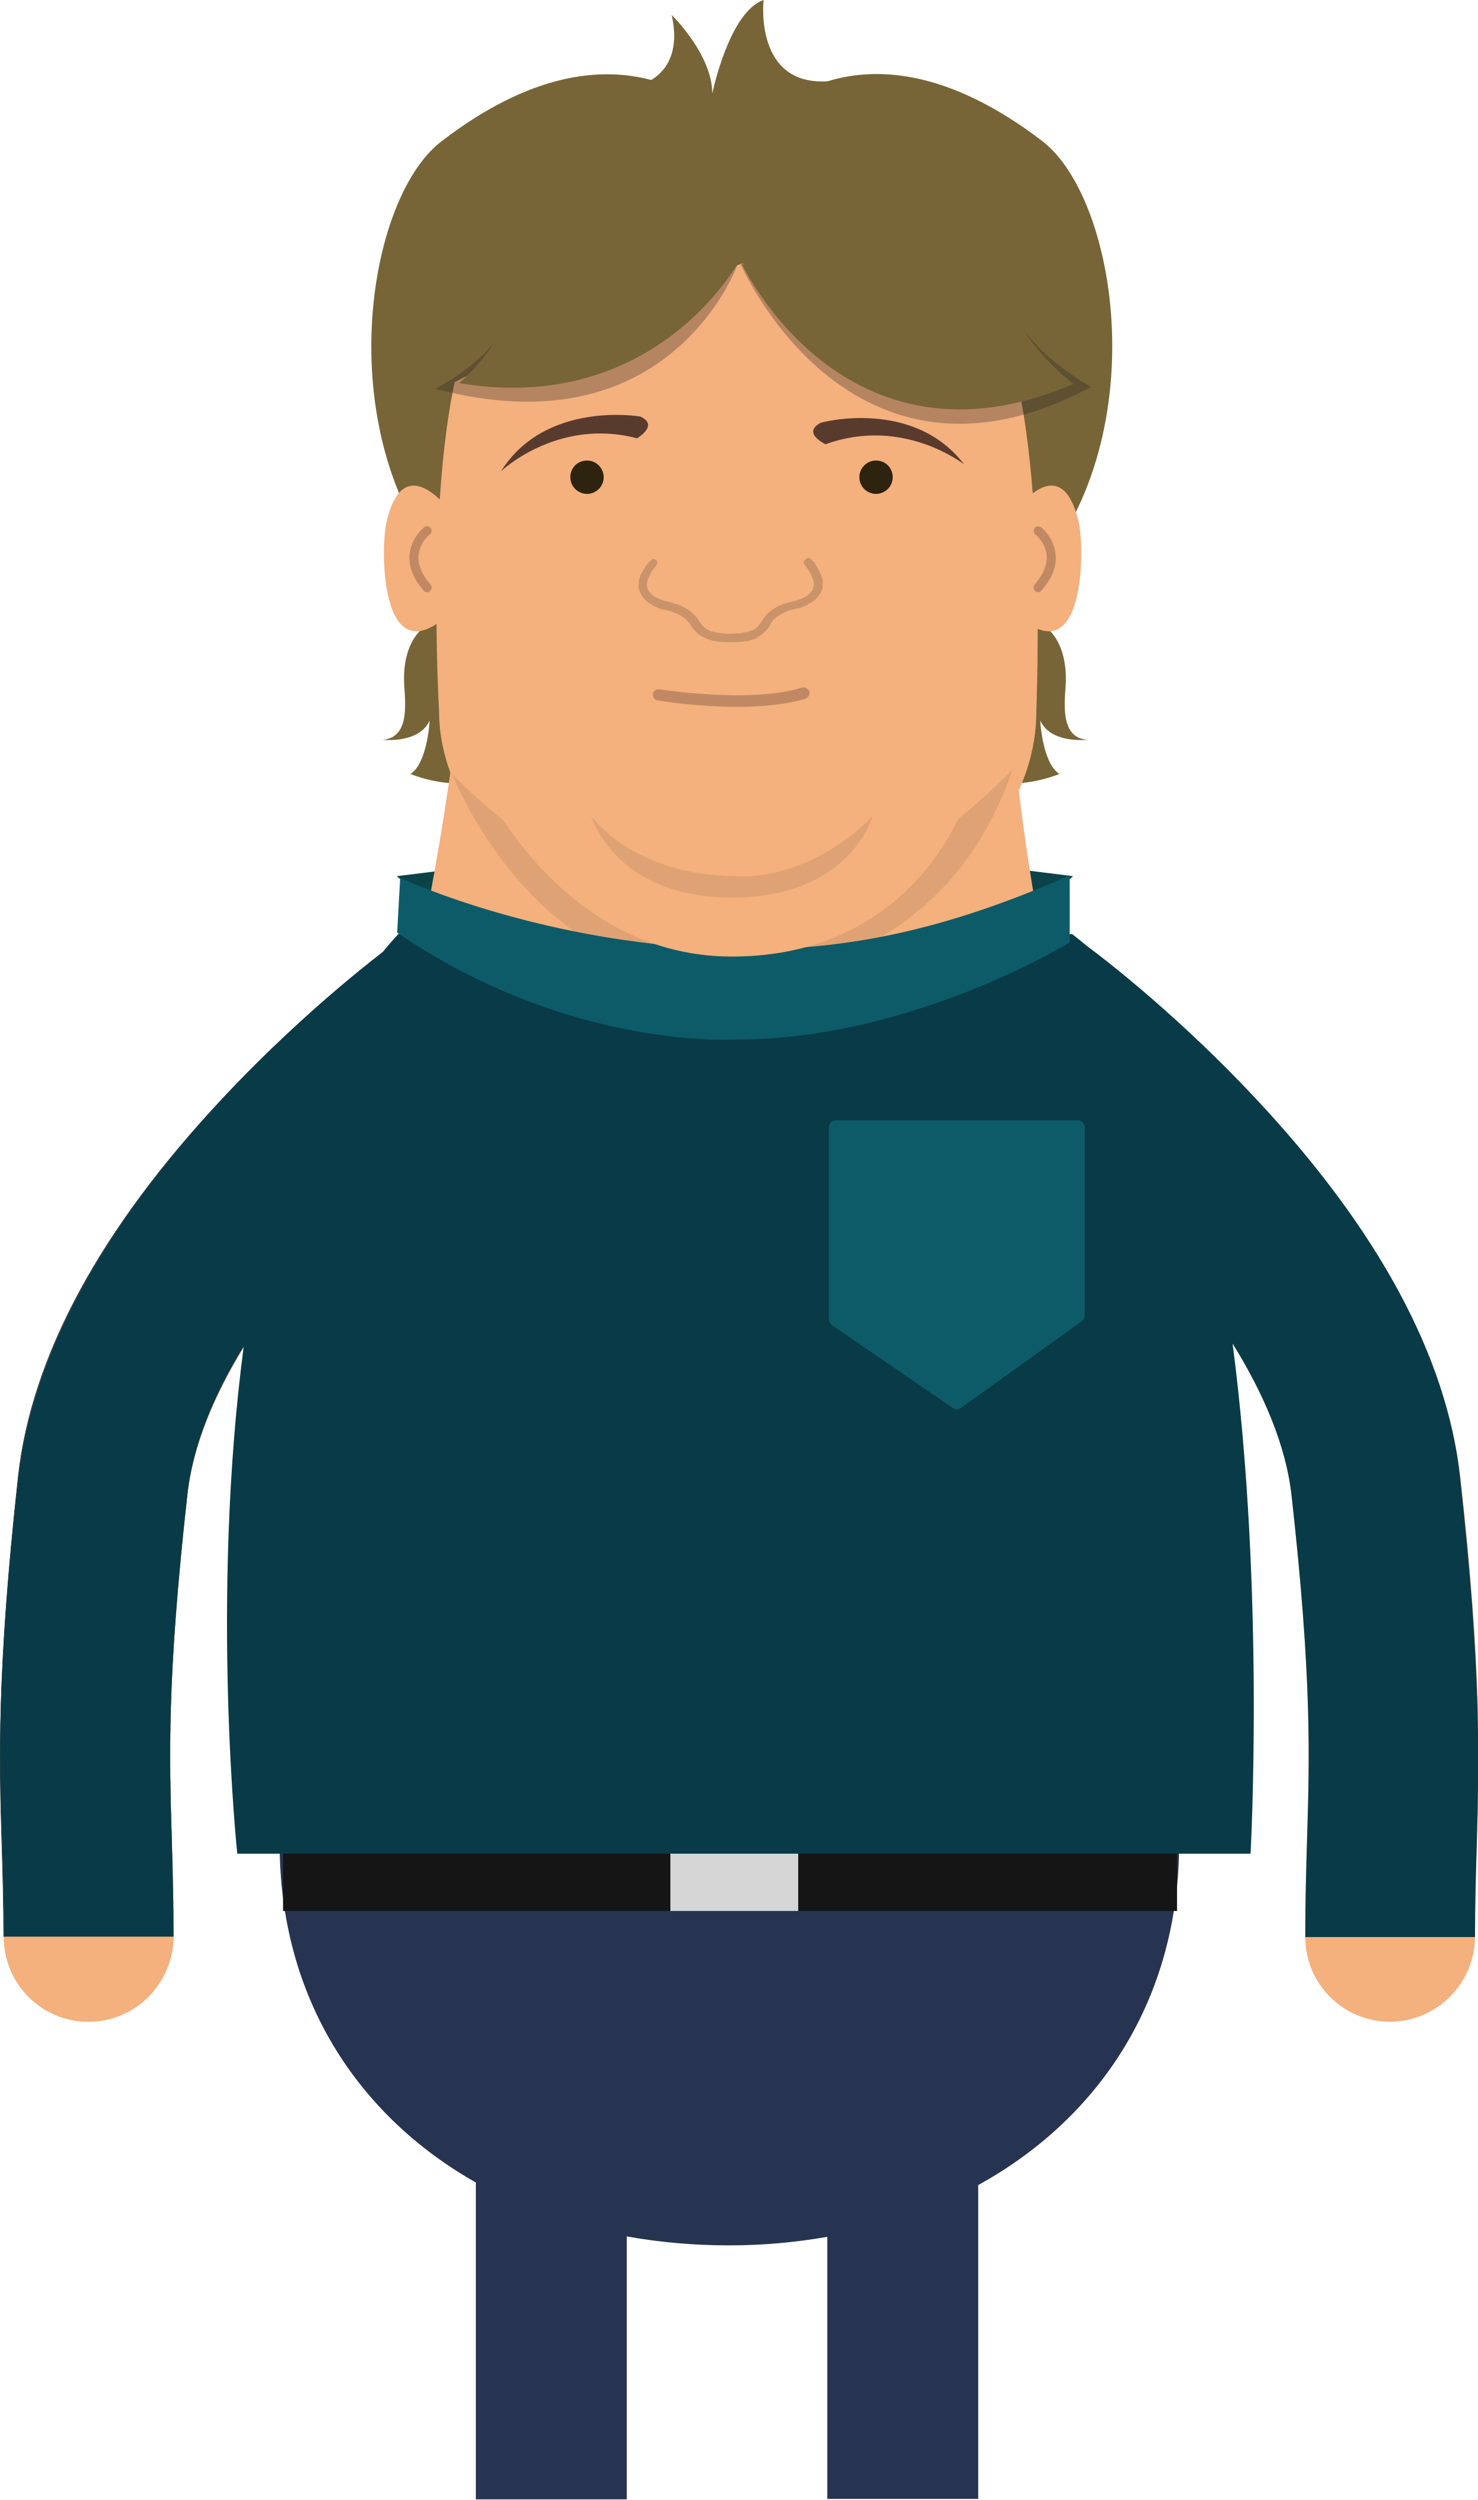 <?xml version="1.0" encoding="utf-8"?>
<!-- Generator: Adobe Illustrator 16.0.0, SVG Export Plug-In . SVG Version: 6.00 Build 0)  -->
<!DOCTYPE svg PUBLIC "-//W3C//DTD SVG 1.1//EN" "http://www.w3.org/Graphics/SVG/1.1/DTD/svg11.dtd">
<svg version="1.1" id="Layer_1" xmlns="http://www.w3.org/2000/svg" xmlns:xlink="http://www.w3.org/1999/xlink" x="0px" y="0px"
	 width="345.7px" height="584.6px" viewBox="0 0 345.7 584.6" enable-background="new 0 0 345.7 584.6" xml:space="preserve">
<g>
	<g>
		<path fill="#776537" d="M101,145.5c0,0-6.6,2.4-6.5,13.5c0,3.7,2,13.5-5,14c0,0,8.5,1,11-4.5c0,0-0.5,10-4.5,12.5
			c0,0,23.6,10,27.6-12.5l-2-33.1C121.6,135.5,107,129.5,101,145.5z"/>
	</g>
	<g>
		<path fill="#776537" d="M242.8,145.5c0,0,6.6,2.4,6.5,13.5c0,3.7-2,13.5,5,14c0,0-8.5,1-11-4.5c0,0,0.5,10,4.5,12.5
			c0,0-23.6,10-27.6-12.5l2-33.1C222.3,135.5,236.8,129.5,242.8,145.5z"/>
	</g>
	<g>
		<g>
			<polygon fill="#0B4349" points="92.8,204.9 108.9,202.9 111.4,221 			"/>
		</g>
		<g>
			<polygon fill="#0B4349" points="251,204.9 234.9,202.9 232.4,221 			"/>
		</g>
		<g>
			<path fill="#F4B07D" d="M266.9,309.5H77.8c0,0,31-114.3,31-169.1c0-31.7,126.7-31.7,126.7,0C235.4,219.6,266.9,309.5,266.9,309.5
				z"/>
		</g>
		<g>
			<path fill="#776537" d="M243.8,33c-21.6-16.5-38.4-17.6-50.2-14c-17.3,1.1-15-19-15-19c-8.1,2.8-12,21.9-12,21.9
				c0-9.2-9.5-18.4-9.5-18.4c2.3,10.1-2.7,14-4.8,15.2c-11.7-3.1-28.2-1.7-49.1,14.4c-18.4,14.1-26.6,72.9,4.4,103.9l65.9-73.6
				l65.9,73.6C270.4,105.9,262.2,47.2,243.8,33z"/>
			<g>
				<path fill="#F4B07D" d="M231.7,71.7c0,0-21.3-27.2-61.8-26.6c-40.3-0.6-57.3,26.6-57.3,26.6c-14.2,23.2-9.9,94.7-9.9,94.7
					c0,35.4,49.1,63.6,69.8,63.6c20.6,0,69.9-26.4,69.9-63.6C242.3,166.4,245.8,94.8,231.7,71.7z"/>
			</g>
			<g opacity="0.2">
				<g>
					<path fill="#231F20" d="M189.6,130.7c0.2,0.2,0.4,0.4,0.6,0.6c0.2,0.2,0.4,0.4,0.5,0.7c0.3,0.5,0.7,1,0.9,1.5
						c0.1,0.3,0.3,0.5,0.4,0.8c0.1,0.3,0.2,0.6,0.3,0.9c0.1,0.3,0.1,0.6,0.1,1c0,0.3,0,0.7,0,1c0,0.3-0.1,0.7-0.3,1
						c-0.1,0.3-0.2,0.7-0.5,0.9c-0.2,0.3-0.4,0.6-0.6,0.8l-0.7,0.6c-0.2,0.2-0.5,0.4-0.8,0.5l-0.8,0.5l-1.6,0.7l0,0l-0.2,0
						c-0.6,0.1-1.4,0.3-2.1,0.5c-0.7,0.2-1.3,0.5-1.9,0.8c-0.6,0.3-1.2,0.7-1.6,1.1c-0.5,0.4-0.8,0.8-1.2,1.6
						c-0.2,0.4-0.4,0.7-0.8,1.1l-0.5,0.5c-0.2,0.2-0.4,0.3-0.5,0.5c-0.4,0.3-0.8,0.5-1.2,0.8c-0.4,0.3-0.8,0.4-1.3,0.5l-0.6,0.2
						c-0.2,0.1-0.4,0.1-0.6,0.1l-1.3,0.2c-0.8,0-1.6,0.1-2.5,0.1c-0.8-0.1-1.5,0-2.3-0.1c-0.9-0.1-1.7-0.2-2.6-0.5l-0.6-0.2
						c-0.2-0.1-0.4-0.2-0.6-0.3l-0.6-0.3c-0.2-0.1-0.4-0.3-0.6-0.4c-0.8-0.6-1.3-1.3-1.8-2l-0.3-0.5l-0.1-0.1l0-0.1
						c0-0.1,0,0.1,0,0.1l0,0l0,0l0,0l-0.2-0.2c-0.3-0.4-0.4-0.4-0.6-0.7c-0.5-0.4-1-0.8-1.6-1.1c-0.6-0.3-1.3-0.6-1.9-0.8
						c-0.7-0.2-1.4-0.4-2.1-0.5l-0.2,0l0,0l-1.6-0.7l-0.8-0.5c-0.3-0.2-0.5-0.3-0.8-0.5l-0.7-0.6c-0.2-0.2-0.4-0.5-0.6-0.8
						c-0.2-0.3-0.3-0.6-0.5-0.9c-0.2-0.3-0.2-0.7-0.3-1c-0.1-0.3-0.1-0.7,0-1c0-0.3,0.1-0.7,0.1-1c0.1-0.3,0.2-0.6,0.3-0.9
						c0.1-0.3,0.2-0.6,0.4-0.8c0.3-0.5,0.6-1,0.9-1.5c0.4-0.5,0.7-0.9,1.2-1.3c0.3-0.3,0.9-0.3,1.2,0c0.3,0.3,0.3,0.8,0,1.2l0,0
						c-0.1,0.2-0.3,0.4-0.5,0.6c-0.1,0.2-0.3,0.4-0.4,0.6c-0.3,0.4-0.5,0.8-0.7,1.3c-0.1,0.2-0.2,0.4-0.3,0.7
						c-0.1,0.2-0.1,0.4-0.2,0.7c0,0.2-0.1,0.4-0.1,0.6c0,0.2,0,0.4,0.1,0.6c0,0.2,0.1,0.4,0.2,0.6c0.1,0.2,0.1,0.4,0.3,0.5
						c0.1,0.2,0.2,0.3,0.4,0.5l0.5,0.4c0.1,0.2,0.4,0.2,0.6,0.4l0.6,0.3l1.4,0.5l-0.2,0c0.9,0.1,1.6,0.3,2.4,0.6
						c0.8,0.2,1.6,0.5,2.3,0.9c0.8,0.4,1.5,0.8,2.2,1.5c0.3,0.3,0.8,0.8,0.9,1l0.2,0.2l0.1,0.2l0.1,0.1l0.3,0.5
						c0.4,0.6,0.8,1.1,1.3,1.4c0.1,0.1,0.2,0.2,0.4,0.3l0.4,0.2c0.1,0.1,0.3,0.1,0.4,0.2l0.5,0.1c0.6,0.2,1.3,0.3,2,0.4
						c0.7,0.1,1.5,0.1,2.3,0.1l2.1-0.1l1-0.2c0.2,0,0.3,0,0.5-0.1l0.5-0.1c0.3-0.1,0.6-0.2,0.9-0.3c0.3-0.1,0.6-0.3,0.8-0.5
						c0.5-0.3,0.8-0.8,1.2-1.4c0.4-0.6,1-1.5,1.6-2.1c0.7-0.6,1.4-1.1,2.2-1.5c0.8-0.4,1.5-0.7,2.3-0.9c0.8-0.2,1.6-0.4,2.4-0.6
						l-0.2,0l1.4-0.5l0.6-0.3c0.2-0.1,0.4-0.2,0.6-0.4l0.5-0.4c0.1-0.1,0.2-0.3,0.4-0.5c0.2-0.1,0.2-0.3,0.3-0.5
						c0.1-0.2,0.1-0.4,0.2-0.6c0.1-0.2,0.1-0.4,0.1-0.6c0-0.2,0-0.4-0.1-0.6c0-0.2-0.1-0.4-0.2-0.7c-0.1-0.2-0.2-0.4-0.3-0.7
						c-0.2-0.4-0.4-0.9-0.7-1.3c-0.1-0.2-0.3-0.4-0.4-0.6c-0.2-0.2-0.3-0.4-0.5-0.6c-0.3-0.4-0.3-0.9,0.1-1.2
						C188.7,130.4,189.3,130.4,189.6,130.7z"/>
				</g>
			</g>
			<g>
				<path fill="#2E230E" d="M141.2,111.6c0,2.1-1.7,3.9-3.9,3.9c-2.1,0-3.9-1.7-3.9-3.9s1.7-3.9,3.9-3.9
					C139.5,107.7,141.2,109.5,141.2,111.6z"/>
			</g>
			<g>
				<path fill="#593B2E" d="M117.2,110.2c0,0,13.2-12.6,31.8-7.7c0,0,5.3-3.1,0.7-5.1C149.7,97.4,127.6,93.6,117.2,110.2z"/>
			</g>
			<g>
				<path fill="#2E230E" d="M201,111.6c0,2.1,1.7,3.9,3.9,3.9c2.1,0,3.9-1.7,3.9-3.9s-1.7-3.9-3.9-3.9
					C202.7,107.7,201,109.5,201,111.6z"/>
			</g>
			<g>
				<path fill="#593B2E" d="M225.5,108.6c0,0-14.3-11.3-32.4-4.7c0,0-5.6-2.6-1.2-5C191.9,98.8,213.6,93,225.5,108.6z"/>
			</g>
			<g>
				<path fill="#F4B07D" d="M108.4,123.7c0,0-13.3-21.7-18-1.6c-1.5,6.2-1.6,39.8,17.5,18.6"/>
			</g>
			<g>
				<path fill="#C18963" d="M99.9,138.5c-0.3,0-0.6-0.1-0.8-0.4c-2.5-2.8-3.6-5.7-3.3-8.5c0.4-3.9,3.3-6.2,3.4-6.3
					c0.5-0.4,1.1-0.3,1.5,0.2c0.4,0.5,0.3,1.1-0.2,1.5c-0.1,0-2.3,1.9-2.6,4.8c-0.2,2.2,0.7,4.5,2.8,6.9c0.4,0.4,0.3,1.1-0.1,1.5
					C100.4,138.5,100.2,138.5,99.9,138.5z"/>
			</g>
			<g>
				<path fill="#F4B07D" d="M234.3,123.7c0,0,13.3-21.7,18-1.6c1.5,6.2,1.6,39.8-17.5,18.6"/>
			</g>
			<g>
				<path fill="#C18963" d="M242.8,138.5c-0.2,0-0.5-0.1-0.7-0.3c-0.4-0.4-0.5-1.1-0.1-1.5c2.1-2.4,3-4.7,2.8-6.9
					c-0.3-3-2.6-4.8-2.6-4.8c-0.5-0.4-0.5-1-0.2-1.5c0.4-0.5,1-0.5,1.5-0.2c0.1,0.1,3,2.4,3.4,6.3c0.3,2.8-0.8,5.7-3.3,8.5
					C243.4,138.4,243.1,138.5,242.8,138.5z"/>
			</g>
			<g>
				<path fill="#C18963" d="M172.4,165.3c-9.4,0-18-1.4-18.6-1.5c-0.7-0.1-1.2-0.8-1.1-1.5c0.1-0.7,0.8-1.2,1.5-1.1
					c0.2,0,21.4,3.4,33.4-0.4c0.7-0.2,1.4,0.2,1.7,0.9c0.2,0.7-0.2,1.4-0.9,1.7C183.8,164.8,178,165.3,172.4,165.3z"/>
			</g>
			<g>
				<path fill="#776537" d="M100.6,48.4c0,0-7.8,46.5-6.7,46.8c1.1,0.4,37.5-18.9,37.5-18.9l42.2-14.7l62.7,19.3l12.7-5.3l-6.7-33.2
					l-61.2-6.4l-48.1,5.3L100.6,48.4z"/>
			</g>
			<g opacity="0.3">
				<path fill="#231F20" d="M173.2,61.7c0,0,25.4,59,82,28.8c0,0-16.2-8.8-18.9-19.9"/>
			</g>
			<g opacity="0.3">
				<path fill="#231F20" d="M172.8,61.2c0,0-15.3,44.6-71,29.7c0,0,12.8-6.1,17.5-16.7"/>
			</g>
			<g>
				<path fill="#776537" d="M173.5,61.7c0,0,23.9,51.1,77.6,28.1c0,0-12.2-9-14.9-20.2"/>
			</g>
			<g>
				<path fill="#776537" d="M172.8,61.2c0,0-19.5,36.1-65.4,28.4c0,0,10-8.4,11.7-18.2"/>
			</g>
		</g>
		<g opacity="0.1">
			<path fill="#232222" d="M105.8,181.1c0,0,20.5,53.3,70.3,47.3c0,0,44.5-0.7,60.7-48.4c0,0-35.3,37.8-69.9,34.2
				C166.9,214.3,136.9,212.5,105.8,181.1z"/>
		</g>
	</g>
	<g>
		<path fill="#F4B07D" d="M20.7,472.8c-11,0-19.8-8.9-19.8-19.8c0-7.7-0.2-14.5-0.4-21c-0.6-20-1.2-40.7,3.8-86.5
			c3.1-28.2,19.2-58,47.9-88.6c20.4-21.8,39.8-36,40.7-36.6c8.9-6.4,21.3-4.5,27.7,4.4c6.4,8.9,4.5,21.3-4.4,27.7l0,0
			c-18.6,13.6-68,57.5-72.4,97.4c-4.8,43.1-4.2,61.5-3.6,80.9c0.2,6.9,0.4,14,0.4,22.2C40.5,463.9,31.6,472.8,20.7,472.8z"/>
	</g>
	<g>
		<path fill="#101423" d="M40.5,452.9H0.8c0-7.7-0.2-14.5-0.4-21c-0.6-20-1.2-40.7,3.8-86.5c3.1-28.2,19.2-58,47.9-88.6
			c20.4-21.8,39.8-36,40.7-36.6l23.3,32.1l-11.6-16.1l11.7,16c-18.6,13.6-68,57.5-72.4,97.4c-4.8,43.1-4.2,61.5-3.6,80.9
			C40.3,437.6,40.5,444.6,40.5,452.9z"/>
	</g>
	<g>
		<path fill="#F4B07D" d="M20.7,472.8c-11,0-19.8-8.9-19.8-19.8c0-7.7-0.2-14.5-0.4-21c-0.6-20-1.2-40.7,3.8-86.5
			c3.1-28.2,19.2-58,47.9-88.6c20.4-21.8,39.8-36,40.7-36.6c8.9-6.4,21.3-4.5,27.7,4.4c6.4,8.9,4.5,21.3-4.4,27.7l0,0
			c-18.6,13.6-68,57.5-72.4,97.4c-4.8,43.1-4.2,61.5-3.6,80.9c0.2,6.9,0.4,14,0.4,22.2C40.5,463.9,31.6,472.8,20.7,472.8z"/>
	</g>
	<g>
		<path fill="#F4B07D" d="M325.1,472.8c-11,0-19.8-8.9-19.8-19.8c0-8.3,0.2-15.4,0.4-22.3c0.6-19.5,1.2-37.9-3.6-80.9
			c-4.4-39.9-53.8-83.9-72.4-97.4c-8.8-6.4-10.8-18.8-4.4-27.7c6.4-8.9,18.8-10.8,27.7-4.4c0.8,0.6,20.3,14.8,40.7,36.6
			c28.6,30.6,44.7,60.4,47.9,88.6c5.1,45.8,4.5,66.5,3.8,86.5c-0.2,6.6-0.4,13.4-0.4,21C344.9,463.9,336,472.8,325.1,472.8z"/>
	</g>
	<path fill="#263451" d="M275.8,431H65.4c0,36.1,18.2,63.7,45.9,79.4v74.1h35.3V523c7.7,1.4,15.7,2.1,24,2.1c7.9,0,15.5-0.7,22.9-2
		v61.3h35.3V511C257.1,495.4,275.8,467.6,275.8,431z"/>
	<g>
		<rect x="66.2" y="431.2" fill="#161516" width="209.1" height="15.7"/>
	</g>
	<g>
		<rect x="156.8" y="431.2" fill="#D6D6D6" width="29.9" height="15.7"/>
	</g>
	<path fill="#083B47" d="M341.5,345.4c-3.1-28.2-19.2-58-47.9-88.6c-17.6-18.8-34.4-31.9-39.3-35.5c-1.2-1-2.4-2-3.6-2.9L171,234h-4
		l-73.8-15.6c-1.3,1.4-2.6,2.9-3.8,4.4c-6.6,5.1-21.6,17.3-37.2,34c-28.6,30.6-44.7,60.4-47.9,88.6c-5.1,45.8-4.5,66.5-3.8,86.5
		c0.2,6.6,0.4,13.4,0.4,21h39.7c0-8.3-0.2-15.4-0.4-22.2c-0.6-19.5-1.2-37.9,3.6-80.9C45,338.2,50,326.3,57,314.9
		c-7.8,59.2-1.5,118.6-1.5,118.6H169h6h117.5c0,0,3.4-61.2-4.2-119.3c7.2,11.6,12.5,23.8,13.8,35.6c4.8,43,4.2,61.4,3.6,80.9
		c-0.2,6.9-0.4,14-0.4,22.3h39.7c0-7.7,0.2-14.5,0.4-21C345.9,411.9,346.6,391.2,341.5,345.4z"/>
	<g>
		<path fill="#0D5B68" d="M93.6,205.3c0,0,34.2,16.1,79.3,16.7c23.8,0.3,47.3-4,77.3-17.3v15.7c0,0-36.9,22.7-77.8,22.7
			c0,0-39,2.7-79.5-25L93.6,205.3z"/>
	</g>
	<g>
		<g>
			<path fill="#F4B07D" d="M225.8,187.5c0,0-11.6,36.2-54.6,36.2c-42.4,0-60.8-45-60.8-45s22.7,11.3,60,11.3
				C170.4,189.9,189.9,183.9,225.8,187.5z"/>
		</g>
	</g>
	<g>
		<g opacity="0.1">
			<path fill="#232222" d="M204.1,190.9c0,0-5.2,19-32.9,19c-27.4,0-32.9-19-32.9-19s10,14,34.1,14
				C172.4,204.9,188.4,206.6,204.1,190.9z"/>
		</g>
	</g>
	<g>
		<path fill="#0D5B68" d="M252.1,262h-56.6c-0.9,0-1.6,0.7-1.6,1.6v45c0,0.5,0.3,1,0.7,1.3l28.3,19.4c0.3,0.2,0.6,0.3,0.9,0.3
			c0.3,0,0.6-0.1,0.9-0.3L253,309c0.4-0.3,0.7-0.8,0.7-1.3v-44.2C253.6,262.7,253,262,252.1,262z"/>
	</g>
</g>
</svg>
